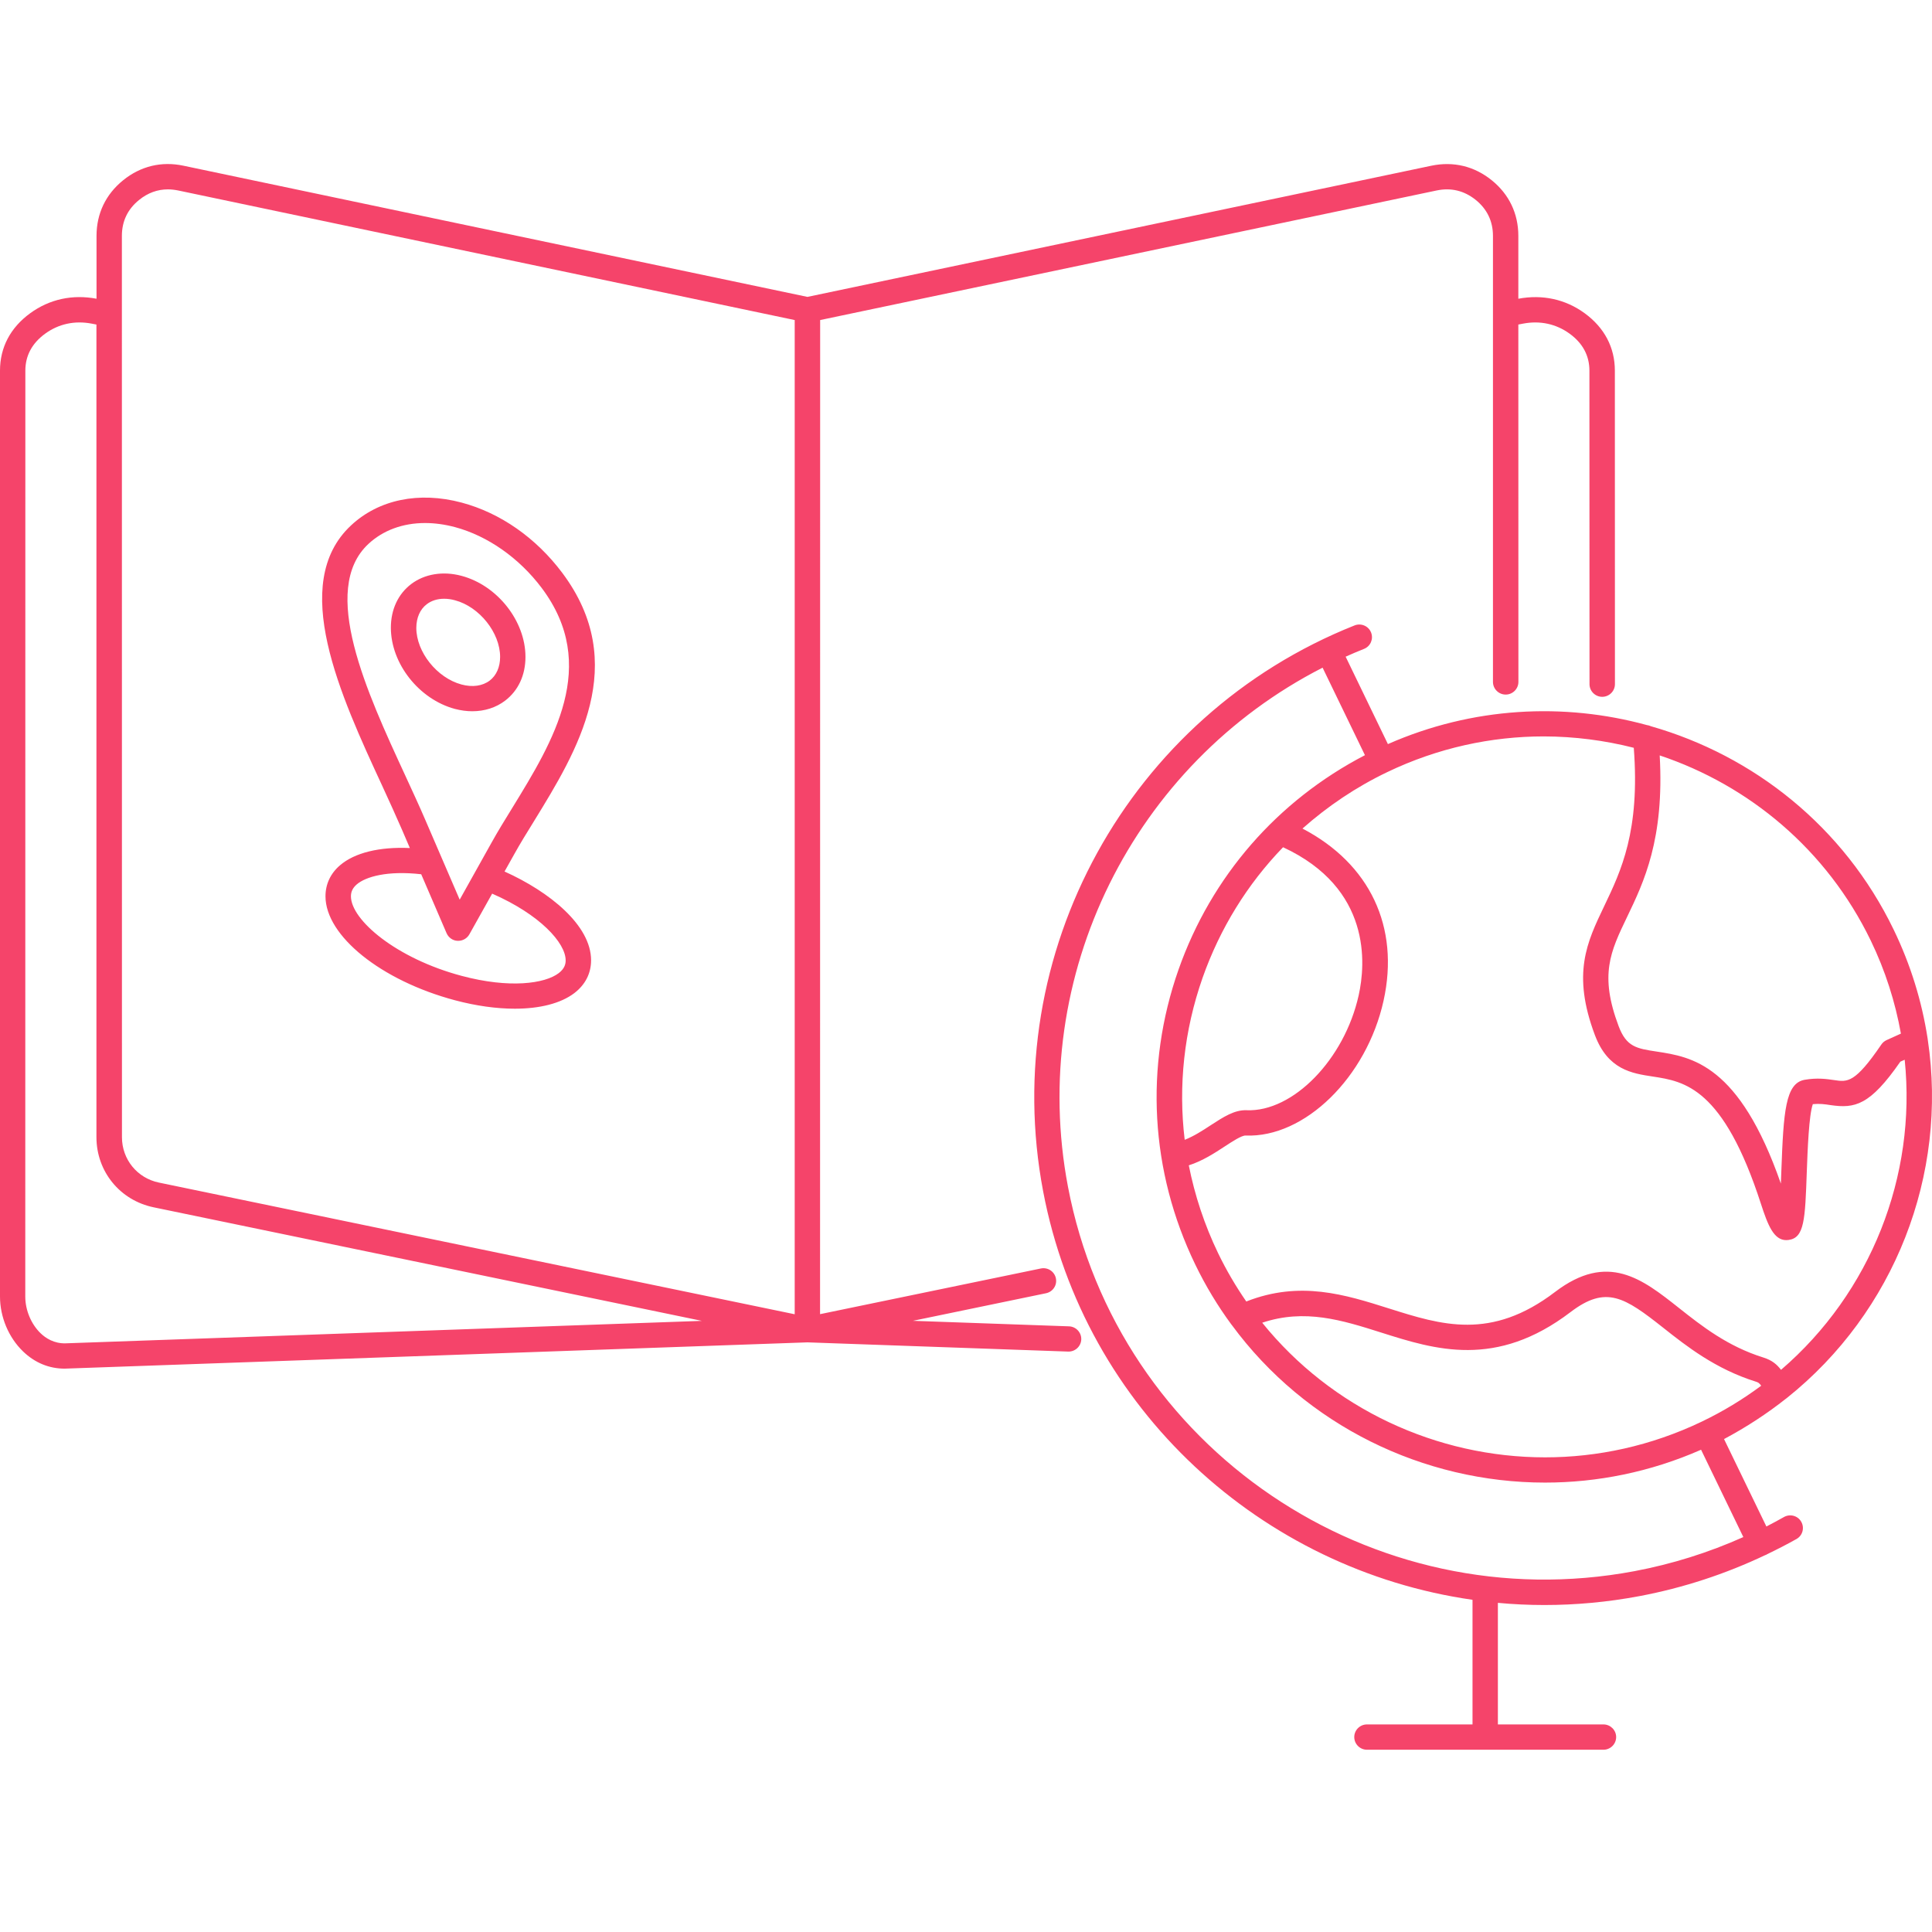 <svg width="106" height="106" viewBox="0 0 106 106" fill="none" xmlns="http://www.w3.org/2000/svg">
<path d="M97.99 76.735C97.999 76.731 98.003 76.727 98.012 76.722C98.021 76.718 98.025 76.709 98.034 76.704C103.949 71.987 106.878 64.442 105.769 57.048C105.764 57.017 105.76 56.986 105.756 56.956C105.442 54.938 104.832 52.937 103.896 51.003C101.162 45.349 96.21 41.454 90.578 39.845C90.512 39.814 90.437 39.792 90.362 39.783C85.79 38.53 80.781 38.785 76.148 40.825L73.829 36.029C74.16 35.879 74.496 35.739 74.836 35.602C75.194 35.462 75.366 35.057 75.224 34.701C75.083 34.345 74.677 34.173 74.319 34.314C61.933 39.242 54.75 52.299 57.233 65.366C59.517 77.373 69.262 86.126 80.79 87.774V94.611H74.999C74.615 94.611 74.302 94.923 74.302 95.305C74.302 95.688 74.615 96 74.999 96H87.973C88.358 96 88.671 95.688 88.671 95.305C88.671 94.923 88.358 94.611 87.973 94.611H82.182V87.941C83.026 88.02 83.874 88.06 84.731 88.06C86.449 88.06 88.199 87.902 89.948 87.572C92.355 87.119 94.665 86.359 96.852 85.321C96.865 85.317 96.883 85.312 96.896 85.308C96.914 85.299 96.927 85.286 96.945 85.277C97.493 85.013 98.036 84.736 98.566 84.438C98.902 84.248 99.016 83.826 98.826 83.492C98.637 83.158 98.213 83.044 97.877 83.233C97.559 83.413 97.236 83.585 96.914 83.752L94.59 78.955C95.809 78.305 96.949 77.561 97.992 76.735L97.99 76.735ZM84.77 79.958C78.824 79.958 73.06 77.289 69.252 72.572C71.593 71.789 73.634 72.431 75.785 73.113C78.736 74.049 82.079 75.104 86.17 71.987C88.122 70.501 89.134 71.174 91.249 72.844C92.526 73.856 94.116 75.109 96.329 75.803C96.466 75.847 96.51 75.869 96.63 76.028C95.623 76.775 94.536 77.439 93.361 78.001C90.587 79.329 87.654 79.958 84.77 79.958ZM102.638 51.601C103.442 53.263 103.985 54.982 104.294 56.71L103.508 57.066C103.393 57.119 103.291 57.203 103.221 57.308C101.776 59.427 101.37 59.37 100.637 59.26C100.221 59.199 99.709 59.124 99.02 59.242C97.955 59.423 97.854 60.988 97.735 64.228C97.726 64.452 97.717 64.694 97.708 64.94C95.424 58.385 92.814 57.989 90.897 57.695C89.792 57.528 89.236 57.44 88.807 56.301C87.747 53.483 88.352 52.221 89.271 50.309C90.19 48.397 91.321 46.044 91.06 41.446C95.963 43.086 100.222 46.611 102.638 51.601ZM89.638 41.028C89.987 45.6 88.94 47.781 88.017 49.711C87.063 51.703 86.237 53.417 87.504 56.789C88.22 58.693 89.532 58.891 90.689 59.066C92.407 59.33 94.546 59.656 96.617 66.057C96.993 67.213 97.315 68.04 98.004 68.04C98.044 68.04 98.088 68.035 98.132 68.031C99.002 67.912 99.038 66.918 99.131 64.276C99.175 63.093 99.246 61.177 99.462 60.579C99.829 60.544 100.125 60.583 100.434 60.632C101.768 60.825 102.594 60.654 104.263 58.249L104.502 58.143C105.16 64.527 102.642 70.923 97.717 75.157C97.496 74.871 97.24 74.634 96.745 74.48C94.775 73.865 93.362 72.748 92.112 71.759C90.106 70.171 88.216 68.677 85.318 70.884C81.806 73.561 79.085 72.699 76.205 71.789C73.802 71.029 71.324 70.246 68.378 71.407C67.803 70.576 67.287 69.697 66.836 68.765C66.085 67.208 65.551 65.586 65.224 63.937C65.975 63.696 66.633 63.269 67.189 62.904C67.605 62.632 68.122 62.293 68.338 62.302C71.58 62.434 74.977 59.11 75.909 54.907C76.806 50.854 75.154 47.389 71.461 45.459C72.844 44.233 74.398 43.182 76.117 42.36C78.886 41.032 81.819 40.403 84.708 40.403C86.378 40.408 88.03 40.619 89.638 41.028ZM65.979 53.65C66.938 50.929 68.444 48.502 70.396 46.484C75.255 48.74 74.928 52.89 74.544 54.609C73.762 58.126 70.944 61.019 68.391 60.913C67.733 60.887 67.123 61.283 66.421 61.74C65.979 62.03 65.498 62.342 64.999 62.536C64.641 59.577 64.963 56.548 65.979 53.65ZM89.682 86.201C75.269 88.914 61.324 79.453 58.594 65.108C56.39 53.514 62.203 41.925 72.565 36.632L74.888 41.433C70.082 43.93 66.465 48.076 64.662 53.193C62.785 58.53 63.112 64.272 65.573 69.367C66.142 70.546 66.809 71.649 67.56 72.669C67.569 72.678 67.573 72.686 67.582 72.695C71.637 78.208 78.095 81.343 84.769 81.343C87.641 81.343 90.552 80.763 93.33 79.54L95.649 84.332C93.75 85.181 91.754 85.81 89.682 86.201ZM58.651 72.77L50.087 72.467L57.392 70.954C57.768 70.875 58.011 70.51 57.931 70.132C57.852 69.758 57.485 69.517 57.105 69.596L44.993 72.102L44.998 17.56L78.82 10.451C79.611 10.284 80.331 10.46 80.963 10.965C81.59 11.471 81.912 12.139 81.912 12.944V37.414C81.912 37.796 82.226 38.108 82.61 38.108C82.995 38.108 83.308 37.796 83.308 37.414L83.304 17.806L83.56 17.757C84.496 17.577 85.38 17.771 86.118 18.307C86.838 18.83 87.204 19.516 87.204 20.334L87.209 37.537C87.209 37.919 87.522 38.231 87.906 38.231C88.291 38.231 88.604 37.919 88.604 37.537L88.6 20.334C88.6 19.063 88.026 17.977 86.944 17.186C85.888 16.416 84.629 16.144 83.304 16.39V12.943C83.304 11.717 82.796 10.657 81.842 9.888C80.883 9.114 79.739 8.842 78.533 9.092L44.3 16.289L10.067 9.092C8.861 8.837 7.717 9.114 6.758 9.888C5.8 10.662 5.296 11.717 5.296 12.943V16.39C3.971 16.14 2.712 16.416 1.656 17.186C0.57 17.977 0 19.063 0 20.334V71.134C0 72.26 0.473 73.385 1.268 74.15C1.913 74.77 2.695 75.091 3.543 75.091C3.582 75.091 3.622 75.091 3.662 75.087L44.301 73.649L58.603 74.155C58.988 74.168 59.31 73.869 59.324 73.487C59.337 73.108 59.036 72.783 58.651 72.77ZM6.687 12.944C6.687 12.139 7.005 11.471 7.637 10.966C8.11 10.583 8.64 10.39 9.21 10.39C9.395 10.39 9.585 10.412 9.779 10.451L43.602 17.56V72.107L8.719 64.883C7.526 64.637 6.691 63.608 6.691 62.391L6.687 12.944ZM3.608 73.702C2.968 73.724 2.504 73.416 2.23 73.152C1.709 72.651 1.387 71.882 1.387 71.139L1.391 20.334C1.391 19.516 1.758 18.83 2.478 18.307C3.215 17.77 4.099 17.577 5.035 17.757L5.291 17.806V62.389C5.291 64.275 6.581 65.858 8.432 66.24L38.509 72.47L3.608 73.702ZM22.059 45.53L22.487 46.528C20.822 46.453 19.461 46.783 18.657 47.473C18.132 47.922 17.858 48.511 17.858 49.175C17.858 51.346 20.91 53.8 24.965 54.881C26.127 55.189 27.24 55.343 28.243 55.343C29.617 55.343 30.765 55.053 31.507 54.49C32.112 54.028 32.43 53.404 32.43 52.687C32.43 50.766 30.151 48.928 27.682 47.816L28.199 46.893C28.526 46.304 28.901 45.693 29.303 45.046C31.662 41.208 34.595 36.434 30.849 31.43C29.409 29.509 27.452 28.142 25.328 27.575C22.986 26.95 20.773 27.408 19.254 28.832C15.839 32.024 18.684 38.17 20.968 43.108C21.361 43.965 21.732 44.774 22.059 45.53ZM31.035 52.692C31.035 52.868 30.995 53.131 30.655 53.391C29.895 53.971 27.951 54.244 25.323 53.54C21.745 52.586 19.254 50.476 19.254 49.175C19.254 48.92 19.355 48.713 19.572 48.524C20.058 48.106 21.237 47.755 23.11 47.966L24.502 51.201C24.608 51.443 24.842 51.61 25.107 51.619H25.142C25.394 51.619 25.628 51.483 25.752 51.263L27.002 49.03C29.626 50.177 31.035 51.733 31.035 52.692ZM20.208 29.848C21.016 29.092 22.107 28.696 23.322 28.696C23.848 28.696 24.4 28.771 24.961 28.92C26.754 29.4 28.49 30.617 29.723 32.262C32.907 36.509 30.354 40.663 28.106 44.326C27.7 44.985 27.315 45.609 26.975 46.221L25.221 49.36L23.335 44.985C23.004 44.211 22.624 43.398 22.227 42.532C20.133 37.999 17.522 32.354 20.208 29.848ZM24.961 38.896C25.283 38.979 25.601 39.023 25.911 39.023C26.586 39.023 27.214 38.825 27.717 38.439C28.437 37.889 28.83 37.041 28.83 36.042C28.83 34.073 27.289 32.117 25.319 31.593C24.298 31.321 23.296 31.488 22.558 32.046C21.838 32.596 21.445 33.444 21.445 34.442C21.449 36.416 22.991 38.368 24.961 38.896ZM23.415 33.15C23.675 32.952 24.002 32.851 24.364 32.851C24.555 32.851 24.758 32.877 24.961 32.934C26.304 33.29 27.439 34.715 27.439 36.042C27.439 36.596 27.236 37.058 26.869 37.339C26.476 37.638 25.924 37.718 25.319 37.555C23.976 37.194 22.841 35.774 22.841 34.447C22.845 33.888 23.048 33.427 23.415 33.15Z" fill="#F5446A"/>
</svg>
